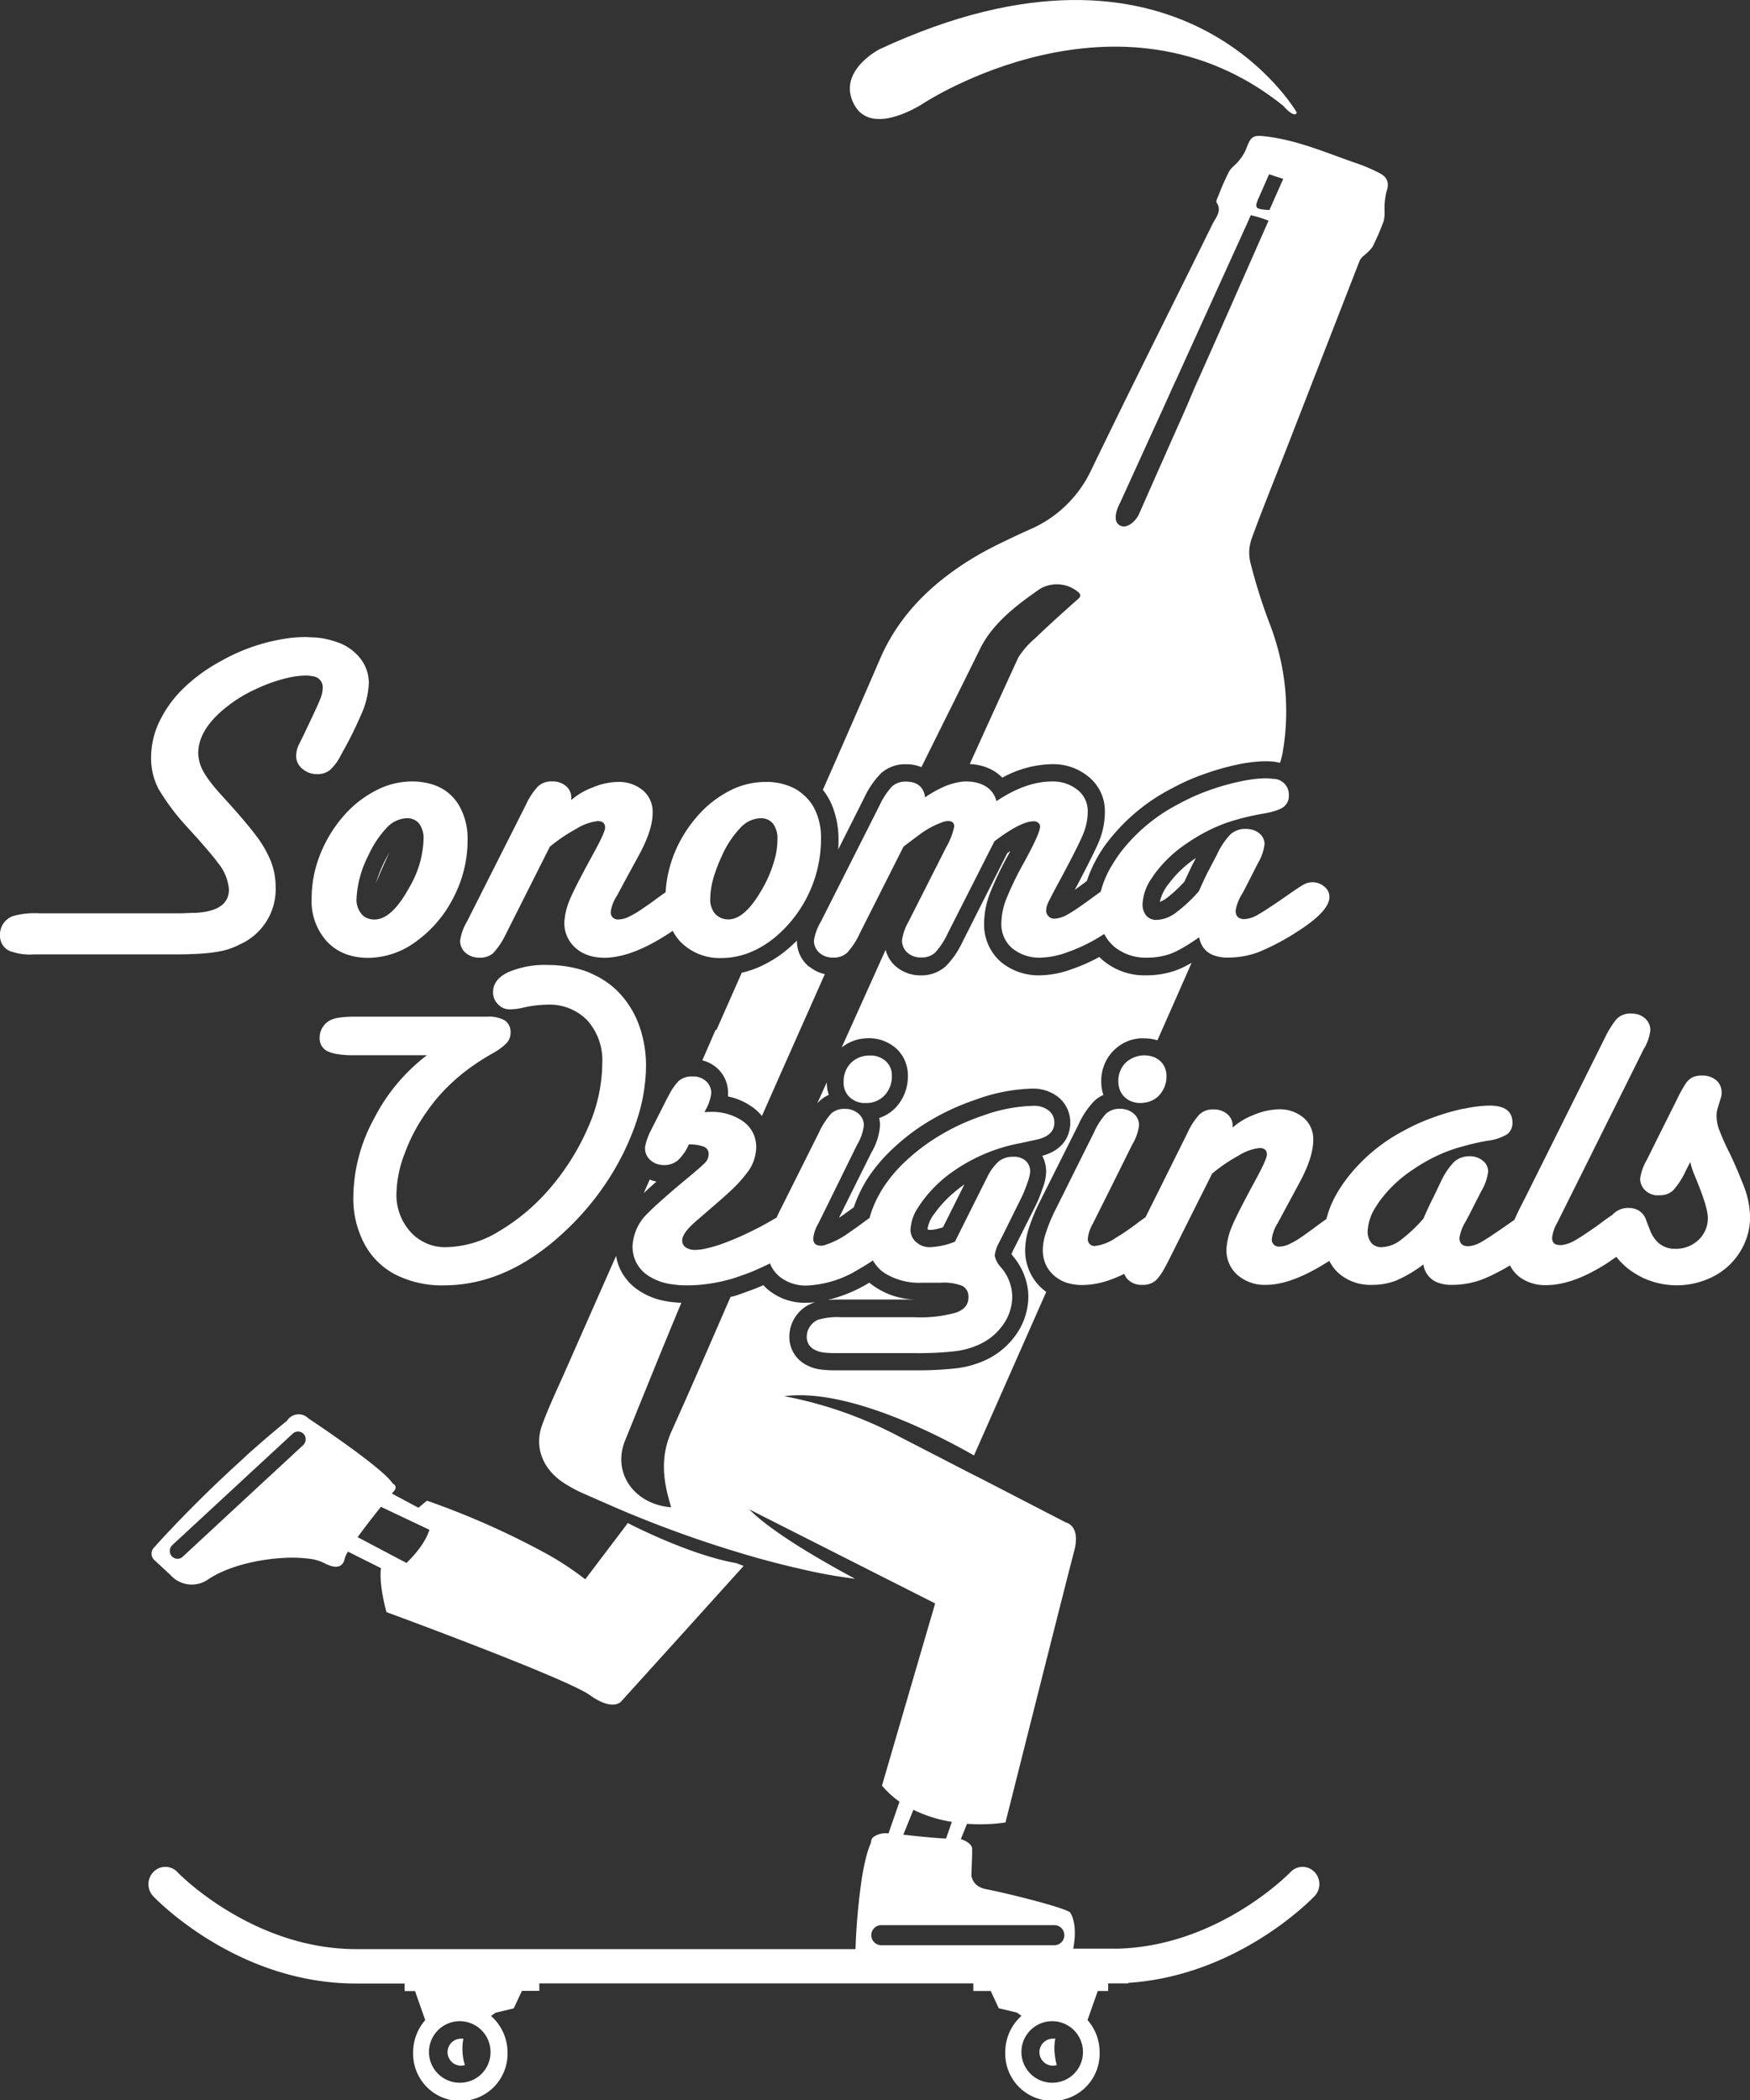 <svg xmlns="http://www.w3.org/2000/svg" viewBox="0 0 318.52 382.22"><rect x="0" y="0" width="318.52" height="382.22" fill="#333333" stroke="none"/><defs><style>.cls-1{fill:#fff;}</style></defs><title>Asset 1</title><g id="Layer_2" data-name="Layer 2"><g id="Layer_1-2" data-name="Layer 1"><path class="cls-1" d="M69.84,157.08a23.92,23.92,0,0,0-1.39,3.64c.76-1.88,1.57-3.74,2.43-5.56C70.56,155.7,70.21,156.33,69.84,157.08Z"/><path class="cls-1" d="M84.17,372.94a9.89,9.89,0,0,1,.17-1.88,3,3,0,0,0-.42,0,2.46,2.46,0,0,0,0,4.92,2.39,2.39,0,0,0,.7-.12,8.32,8.32,0,0,1-.39-1.86A8.72,8.72,0,0,1,84.17,372.94Z"/><path class="cls-1" d="M191.91,372.94a9.14,9.14,0,0,1,.17-1.88,3,3,0,0,0-.43,0,2.46,2.46,0,0,0,0,4.92,2.28,2.28,0,0,0,.7-.12A9,9,0,0,1,192,374C191.93,373.63,191.91,373.29,191.91,372.94Z"/><path class="cls-1" d="M168.13,18.77s35.58-23.43,65.41.46c0,0,2,2.38,2.51,1.28,0,0-21.2-37.07-76-11.53,0,0-7.82,4-4.58,10.06S168.13,18.77,168.13,18.77Z"/><path class="cls-1" d="M166.45,236.53h.46a13.68,13.68,0,0,1-8.5-2.92l-.17-.16a26.38,26.38,0,0,1-7.59,3.16c.7-.05,1.51-.08,2.45-.08Z"/><path class="cls-1" d="M212.71,160.87a8,8,0,0,0-1.61,3.28,4.62,4.62,0,0,0,1.07-.56,23.47,23.47,0,0,0,3.43-3.15l.2-.46c.94-2,1.32-2.8,1.54-3.18l.31-.62A20.09,20.09,0,0,0,212.71,160.87Z"/><path class="cls-1" d="M147.11,175.82a6,6,0,0,1-2.06-4.63h0a24.11,24.11,0,0,1-3.12,2.68,22.33,22.33,0,0,1-3,1.78,17.69,17.69,0,0,1-3.92,1.4q-2.31,5.22-4.61,10.43l-.15-.05L127.83,193a6.38,6.38,0,0,1,2.6,1.33l.08.07a6,6,0,0,1,2,4.57q0,.28,0,.6a11.47,11.47,0,0,1,3.78,1.5c.29.18.58.37.85.57a9.42,9.42,0,0,1,1.54,1.48c3.79-8.6,7.62-17.18,11.45-25.82A6.51,6.51,0,0,1,147.4,176C147.31,176,147.2,175.9,147.11,175.82Z"/><path class="cls-1" d="M170.09,220.88a6.08,6.08,0,0,0-1.28,2.84c.23.21,1,.23,2.82-.33l3.9-7.81c-.46.32-.89.64-1.32,1A21.08,21.08,0,0,0,170.09,220.88Z"/><path class="cls-1" d="M226.82,27.1a8.39,8.39,0,0,1-1.34,2.17c-.54.7-1.4,1.24-1.8,2a44,44,0,0,0-1.91,4.34c-.18.42-.5,1-.32,1.28,1,1.51-.16,2.69-.77,3.92-4.28,8.68-8.6,17.34-12.89,26l-1.67,3.38c-.56,1.14-1.13,2.28-1.69,3.43q-2.94,6-5.85,12a21.86,21.86,0,0,1-11.17,10.76c-1.11.5-2.21,1-3.32,1.53-2.09,1-4.16,2-6.12,3.14-8.1,4.74-14.29,10.74-17.81,18.92q-5.15,11.91-10.39,23.79a12.57,12.57,0,0,1,1.25,1.91,12.38,12.38,0,0,1,.6,1.39,16.48,16.48,0,0,1,1,5.78c0,.6,0,1.2-.07,1.8l4.77-9.48a15.86,15.86,0,0,1,3-4.38,6.5,6.5,0,0,1,4.28-1.68l.32,0a7.3,7.3,0,0,1,2.79.53c3.54-7.17,7.13-14.32,10.65-21.49,2.27-4.63,6.55-7.94,11-11a6.06,6.06,0,0,1,6.93.66c.83.72-.08,1.22-.69,1.77-2.48,2.22-4.76,4.26-7.14,6.56a15.29,15.29,0,0,0-3.12,3.55q-4.45,9.7-8.83,19.39a9.66,9.66,0,0,1,3,.59,8.4,8.4,0,0,1,1.74.89,7.44,7.44,0,0,1,1.18,1,19.41,19.41,0,0,1,9-2.46,10.09,10.09,0,0,1,6.67,2.26,8,8,0,0,1,3,6.33,14.36,14.36,0,0,1-1,5.3c-.59,1.46-1.92,4.1-4,8.09-.18.32-.34.62-.48.89.52-.37,1.13-.81,1.83-1.33l.36-.26a24.32,24.32,0,0,1,3.83-7.19,34.87,34.87,0,0,1,11.72-9.72,38.18,38.18,0,0,1,5.53-2.47,46,46,0,0,1,6.15-1.79,28.11,28.11,0,0,1,4.83-.64l.61,0a10.5,10.5,0,0,1,2.5.28,13.74,13.74,0,0,0,.5-2,43.74,43.74,0,0,0,.26-13A45.39,45.39,0,0,0,231,113.28a101.26,101.26,0,0,1-3.42-10.91,7.67,7.67,0,0,1,.25-4.37c1.38-3.78,2.86-7.53,4.34-11.28l1.42-3.6.85-2.17.51-1.32q6.27-16.11,12.53-32.2a3.07,3.07,0,0,1,.78-.93,8.57,8.57,0,0,0,1.56-1.57,47.25,47.25,0,0,0,2-4.62,5.92,5.92,0,0,0,.19-1.74,13.39,13.39,0,0,1,.32-3.6c.54-1.48.32-2.61-1.11-3.39h0A29.5,29.5,0,0,0,247,29.75c-5.3-1.81-10.4-4.09-16.14-4.86C228.06,24.51,227.71,24.7,226.82,27.1Zm2.36,8.72c.59-1.33,1.18-2.66,1.81-4.1l2.57.84-2.51,5.67C228.38,38.07,228.25,37.9,229.18,35.82Zm-2.3,5.1c.25-.55.49-1.11.77-1.75a20.46,20.46,0,0,1,3.24,1c-4.7,10.64-9,20.45-13.44,30.36L216,73.94c-.51,1.15-1,2.31-1.54,3.47-2.31,5.21-4.65,10.5-7.08,16-.52,1.37-2.43,3.18-3.78,2.06s.29-4,.29-4q3.54-7.76,7.07-15.52c.53-1.15,1.05-2.3,1.57-3.45s1-2.27,1.55-3.4Z"/><path class="cls-1" d="M234.9,340.73c-.13.14-13,13.45-31.44,13.95h-8.12c.92-4.86-.62-6.65-.62-6.65-1.83-1.11-12.41-3.65-15.16-4.16-2.56-.47-2.74-2.34-2.75-2.6v0l.13-3.76,0-1c0-.75-1-1.46-2.06-1.76l.36-.89.77-1.91a31.87,31.87,0,0,0,7-.24s4-15.91,7.5-29.75c2.36-9.34,4.49-17.73,5-19.63,1.25-4.71-1.5-5.22-1.5-5.22L178.9,269.3,176,267.83l-12.39-6.39a74.45,74.45,0,0,0-20.87-7.32c11.45-1.49,27.91,7,34.54,10.79q6.57-14.88,13.15-29.77a9.24,9.24,0,0,1-.84-.68,8.61,8.61,0,0,1-1.43-1.66,9.29,9.29,0,0,1-1.57-5.3,13.77,13.77,0,0,1,.75-4.19,33.86,33.86,0,0,1,1.87-4.49h0l7.05-14.06a15.24,15.24,0,0,1,2.95-4.41,6.06,6.06,0,0,1,1.62-1.06,7.34,7.34,0,0,1-.39-2.41,7.81,7.81,0,0,1,2.3-5.72,7.6,7.6,0,0,1,4.77-2.17,6.68,6.68,0,0,1,.78,0,8,8,0,0,1,2.37.36q3.12-7.05,6.23-14.12a17.78,17.78,0,0,1-2.68,1.32,13.2,13.2,0,0,1-1.39.44,15.48,15.48,0,0,1-4.06.53,11.71,11.71,0,0,1-8.61-3.27l-.06-.07a32.46,32.46,0,0,1-5.13,2.26,17.45,17.45,0,0,1-5.54,1.08,10.78,10.78,0,0,1-7.24-2.43,9,9,0,0,1-3.06-7,15.58,15.58,0,0,1,1-5.34,59.17,59.17,0,0,1,3.13-6.67l.66-1.2-.58.41-8.15,16.16a15.92,15.92,0,0,1-3,4.38,6.6,6.6,0,0,1-4.6,1.7,6.79,6.79,0,0,1-4.45-1.57l-.1-.08a5.91,5.91,0,0,1-1.84-3q-4,8.89-8,17.78a7.59,7.59,0,0,1,4-1.64,7.56,7.56,0,0,1,5.86,1.75,6.57,6.57,0,0,1,2.19,5.06,8.26,8.26,0,0,1-2.12,5.66,7.32,7.32,0,0,1-3.1,2,6.46,6.46,0,0,1,.15,1.4,11.22,11.22,0,0,1-1.59,4.93l-5.88,11.84c.59-.4,1.28-.88,2.07-1.46l.66-.49c0-.13.07-.26.12-.39a24.21,24.21,0,0,1,2.57-5.14,29.51,29.51,0,0,1,4-4.75,40.51,40.51,0,0,1,5.28-4.29,43.07,43.07,0,0,1,10.22-5,32.07,32.07,0,0,1,10.25-2,7.36,7.36,0,0,1,4.69,1.5,5.93,5.93,0,0,1,2.24,4.73c0,1.41-.51,4.75-5.1,6a6.19,6.19,0,0,1,.71,3,9.22,9.22,0,0,1-.68,3,22.61,22.61,0,0,1-1.2,3l-4.19,8.33-.24.56q.13.2.36.48a11.83,11.83,0,0,1,2.66,6.21c0,.31.05.63.05.94a12.1,12.1,0,0,1-2.22,7,13.77,13.77,0,0,1-2.56,2.77,14.18,14.18,0,0,1-3,1.89,17.91,17.91,0,0,1-5.28,1.49,63.71,63.71,0,0,1-8,.37h-13.9a19.44,19.44,0,0,1-3-.17,7.46,7.46,0,0,1-2.43-.79,5.72,5.72,0,0,1-3.11-5.22,6.56,6.56,0,0,1,3.91-5.92,5.75,5.75,0,0,1,.83-.29c-.54.05-1.08.09-1.61.09a10.41,10.41,0,0,1-7.27-2.6c-.21-.19-.4-.39-.59-.59-.74.33-1.46.62-2.18.89-1,.36-1.9.69-2.8,1-.34.1-.68.17-1,.26-3.54,8.12-7.05,16.27-10.68,24.32-2,4.39-1.69,8.48-.44,12.85.09.33.19.66.32,1.11-6.72-.53-10.77-6.26-8.4-12.12,3.2-7.92,6.4-15.84,9.68-23.74.19-.46.39-.91.58-1.37a18.83,18.83,0,0,1-3.12-.35,12.66,12.66,0,0,1-5-2.14,9.54,9.54,0,0,1-2.17-2.18,8.9,8.9,0,0,1-1.59-3.87q-4.61,10.41-9.2,20.83c-1.44,3.27-3,6.51-4.22,9.83-1.58,4.15.08,8.29,4.12,10.81a25.41,25.41,0,0,0,3,1.63c2.27,1,4.56,2,6.85,3a210.79,210.79,0,0,0,25.06,8.86c2.5.69,5,1.35,7.58,1.93a94.41,94.41,0,0,0,10.31,1.89C143.8,281,138.62,277,136.37,274.72l25.22,12.76,6.26,3.17,2.36,1.19-4,13.69L160.53,325a17.18,17.18,0,0,0,3.19,2.93l-2,5.77a4,4,0,0,0-2.72.63,1.2,1.2,0,0,0-.45,1,17.32,17.32,0,0,0-.92,2.75c-.29,1.14-.54,2.41-.76,3.74a116.74,116.74,0,0,0-1.16,12.94H65.19c-19.12.17-32.74-13.82-32.88-14a3,3,0,0,0-4.35-.07,3.18,3.18,0,0,0-.08,4.44c.63.66,15.33,15.89,36.86,15.89h8.9v1.38h1.9l1.86,5.29a8.82,8.82,0,0,0-2.2,5.83,8.59,8.59,0,1,0,17.17,0,8.82,8.82,0,0,0-3-6.59l.84-.6,3.29-.78L95,362.36h3.16V361h79v1.38h3.16l1.47,3.15,3.29.78.84.6a8.82,8.82,0,0,0-2.95,6.59,8.59,8.59,0,1,0,17.17,0,8.82,8.82,0,0,0-2.2-5.83l1.87-5.29h1.89V361h3.67v-.1c19.91-1.3,33.3-15.16,33.9-15.79a3.18,3.18,0,0,0-.07-4.44A3,3,0,0,0,234.9,340.73Zm-41.18,11.5a1.81,1.81,0,0,1-1.79,1.82H160.28a1.83,1.83,0,0,1,0-3.65h31.65A1.82,1.82,0,0,1,193.72,352.23Zm-21.53-17.59c-1.16-.05-2.81-.19-4.34-.34l-3.44-.36,1.84-4.54a24.22,24.22,0,0,0,7,2.2l-.86,2.47Zm-88.4,44.44a5.6,5.6,0,1,1,5.49-5.6A5.55,5.55,0,0,1,83.79,379.08Zm107.82,0a5.6,5.6,0,1,1,5.5-5.6A5.56,5.56,0,0,1,191.61,379.08Z"/><path class="cls-1" d="M150.85,199.28a7.41,7.41,0,0,1-.37-2.28c-.58,1.27-1.15,2.55-1.73,3.83a5.6,5.6,0,0,1,.48-.49A6.06,6.06,0,0,1,150.85,199.28Z"/><path class="cls-1" d="M118.26,214.69c-.37.82-.73,1.65-1.09,2.47.69-.65,1.45-1.34,2.31-2.1A6.16,6.16,0,0,1,118.26,214.69Z"/><path class="cls-1" d="M114.26,277.21l-.74,1-7,9.24a55.11,55.11,0,0,0-6.81-4.52,145.69,145.69,0,0,0-22-9.79l-1.55,1.29-4.83-2.58.26-.33c1-1-.12-1.52-.12-1.52-1.88-2.93-15.3-11.81-15.3-11.81a2.51,2.51,0,0,0-3.93.4c-1.66,1.35-3.28,2.72-4.84,4.08-1,.87-2,1.73-2.89,2.58s-1.9,1.73-2.8,2.58C33.52,275.45,28,281.71,28,281.71a1.58,1.58,0,0,0,.12,2.26L31,286.64a5.2,5.2,0,0,0,6.63,1c3.57-2.5,9.17-3.81,13.87-4.07a24.56,24.56,0,0,1,4.62.12,8.33,8.33,0,0,1,2.86.79c1.48.8,2.38.79,2.92.51a1.75,1.75,0,0,0,.83-1.28,4.53,4.53,0,0,1,.61-1.29l6,3c-.41,3.07,1,8,1,8s32.65,12,37,15.1,5.76,1.12,5.76,1.12l11-12.16,10.66-11.81.59-.65-1.33-.51C125.34,283,114.26,277.21,114.26,277.21Zm-81,6.13a1.39,1.39,0,0,1-2-.1,1.46,1.46,0,0,1,.09-2l11.73-10.86,2.77-2.57,2.85-2.63,4.59-4.25a1.41,1.41,0,0,1,2,.09,1.47,1.47,0,0,1-.1,2l-5.06,4.69-2.84,2.62-2.75,2.55Zm31.83-3.56c1.32-1.82,2.94-3.89,4.24-5.52l8.82,4.17c-.68,2.34-2.77,4.69-4.16,6.05Z"/><path class="cls-1" d="M30.09,173.71h1.23c1.44,0,2.7,0,3.79-.07.69,0,1.33-.06,1.88-.1a24.56,24.56,0,0,0,3.67-.52,14,14,0,0,0,3.05-1.15,11,11,0,0,0,6.46-10.46,12.82,12.82,0,0,0-.83-4.55,20.23,20.23,0,0,0-2.72-4.75q-1.29-1.71-3.51-4.26c-.72-.82-1.5-1.69-2.36-2.63l-.4-.45a31,31,0,0,1-2.6-3.17c-.26-.38-.49-.74-.67-1.06a7.22,7.22,0,0,1-1-3.44q0-4.53,5.59-8.76a25.38,25.38,0,0,1,4.64-2.8c.74-.35,1.5-.69,2.3-1A27.13,27.13,0,0,1,52,123.47a15.12,15.12,0,0,1,3.61-.51,5.7,5.7,0,0,1,1.23.12,2,2,0,0,1,1.9,2.1,5.41,5.41,0,0,1-.41,1.94c-.28.73-.88,2.06-1.8,4l-1.34,2.82-.79,1.58a5,5,0,0,0-.5,2.09A3,3,0,0,0,55,139.9a4,4,0,0,0,2.75,1A3.63,3.63,0,0,0,60,140.2a8.83,8.83,0,0,0,2-2.67l.7-1.28c1-1.8,2-3.79,2.95-6a15.44,15.44,0,0,0,1.48-5.89A7.22,7.22,0,0,0,65.7,120a9.06,9.06,0,0,0-4-3l-.26-.08a14.44,14.44,0,0,0-4.11-.89c-.57,0-1.16-.08-1.77-.08a25.82,25.82,0,0,0-2.9.19,34.22,34.22,0,0,0-12.42,4.17,30.47,30.47,0,0,0-6.88,5,21.46,21.46,0,0,0-4.34,6,15.23,15.23,0,0,0-1.52,6.6,12.07,12.07,0,0,0,1.38,5.73,41,41,0,0,0,5.16,6.86l.24.27c1,1.09,1.83,2,2.54,2.83,1.22,1.39,2,2.35,2.4,2.85.14.18.26.35.38.52a8.76,8.76,0,0,1,2.07,4.91q0,3.51-4.8,4.15c-.42.05-.86.1-1.34.12-.92,0-1.76.06-2.56.08-1.06,0-2,0-2.89,0H7.15a14.78,14.78,0,0,0-4.8.51A3.58,3.58,0,0,0,0,170.29a3,3,0,0,0,1.71,2.78,10.68,10.68,0,0,0,4.52.64H30.09Z"/><path class="cls-1" d="M80.38,143.49a9.55,9.55,0,0,0-2.43-.92,12.69,12.69,0,0,0-3-.34A14.25,14.25,0,0,0,68.19,144a19.76,19.76,0,0,0-5.93,4.84,24.06,24.06,0,0,0-4.08,6.92,21.63,21.63,0,0,0-1.46,7.78,10.91,10.91,0,0,0,2.82,7.86,9.18,9.18,0,0,0,4.54,2.6,12.39,12.39,0,0,0,2.93.34,14.74,14.74,0,0,0,8.75-3,22.08,22.08,0,0,0,6.79-8,22.63,22.63,0,0,0,2.56-10.42,12.24,12.24,0,0,0-1.23-5.7A8.46,8.46,0,0,0,80.38,143.49ZM65.79,166.34a4,4,0,0,1-.9-2.76,19.22,19.22,0,0,1,2.17-7.9,18.09,18.09,0,0,1,3.39-5.08A5.19,5.19,0,0,1,74,148.93h.06a2.74,2.74,0,0,1,2.25,1,4.54,4.54,0,0,1,.78,2.87,18.34,18.34,0,0,1-2.54,8.63q-3.22,5.93-6.37,5.93a3.25,3.25,0,0,1-2-.61A3.16,3.16,0,0,1,65.79,166.34Z"/><path class="cls-1" d="M103,143.06a3.71,3.71,0,0,0-2.53-.83,3.56,3.56,0,0,0-2.54.89,12.82,12.82,0,0,0-2.26,3.46L85,167.73a9.43,9.43,0,0,0-1.25,3.46,2.85,2.85,0,0,0,1,2.24,3.68,3.68,0,0,0,2.52.87,3.54,3.54,0,0,0,2.51-.83A14.1,14.1,0,0,0,92.08,170l8-15.89a30.23,30.23,0,0,1,4.91-3.31,9.22,9.22,0,0,1,3.81-1.35c.89,0,1.34.4,1.34,1.2q0,.81-2.08,4.61-3.47,6.33-4.34,8.46a12.52,12.52,0,0,0-1,4.1,6,6,0,0,0,2.06,4.74,6.7,6.7,0,0,0,.93.68,7.59,7.59,0,0,0,3,1,11,11,0,0,0,1.31.08c2.79,0,6.06-1.07,9.78-3.23.85-.49,1.74-1.06,2.64-1.66a9.63,9.63,0,0,0,1.42,2c.18.18.36.34.55.51a10,10,0,0,0,6.93,2.43,14.35,14.35,0,0,0,1.61-.1,14.11,14.11,0,0,0,3.75-1,17.59,17.59,0,0,0,3.39-1.92c.39-.28.78-.58,1.15-.9a23.36,23.36,0,0,0,8.19-17.55c0-.3,0-.57,0-.86a11.72,11.72,0,0,0-1.17-4.82v0a8.43,8.43,0,0,0-2.11-2.64,8.21,8.21,0,0,0-1.4-1,11.17,11.17,0,0,0-5.47-1.26,14.21,14.21,0,0,0-6.71,1.73,19.76,19.76,0,0,0-5.93,4.84,23.86,23.86,0,0,0-4.09,6.92,22.13,22.13,0,0,0-.76,2.44,21.6,21.6,0,0,0-.64,4.14l-1.21.86c-.71.53-1.34,1-1.91,1.39s-1.3.91-1.78,1.21a15.56,15.56,0,0,1-2.12,1.16,4.21,4.21,0,0,1-1.53.34,1.28,1.28,0,0,1-1.43-1.45,7,7,0,0,1,1.07-2.78l1.89-3.5,2.07-3.81q2.6-4.69,2.59-7.9a5.1,5.1,0,0,0-1.78-4.06,6.85,6.85,0,0,0-4.64-1.53,12.24,12.24,0,0,0-4.47,1,12.54,12.54,0,0,0-3.93,2.3v-.29A2.69,2.69,0,0,0,103,143.06Zm38.14,12.77a22.11,22.11,0,0,1-2.18,5.58c-.37.67-.74,1.27-1.1,1.83-1.78,2.72-3.54,4.1-5.27,4.1a3.12,3.12,0,0,1-2.24-.84,1.37,1.37,0,0,1-.18-.16,4,4,0,0,1-.9-2.76,14.53,14.53,0,0,1,.7-4.15,28.53,28.53,0,0,1,1.47-3.75,17.68,17.68,0,0,1,3.39-5.08,5.15,5.15,0,0,1,3.57-1.67,2.78,2.78,0,0,1,2.31,1,4.48,4.48,0,0,1,.79,2.87A13.7,13.7,0,0,1,141.15,155.83Z"/><path class="cls-1" d="M183.09,163.8a12.42,12.42,0,0,0-.83,4.23,5.75,5.75,0,0,0,2,4.59,7.8,7.8,0,0,0,5.24,1.68,14.89,14.89,0,0,0,4.57-.91,30.19,30.19,0,0,0,4.22-1.82q.6-.31,1.2-.66c.51-.29,1-.6,1.5-.92a7.25,7.25,0,0,0,1.41,1.94,5.47,5.47,0,0,0,.57.51,9,9,0,0,0,5.87,1.86,12.14,12.14,0,0,0,4.36-.76,14.44,14.44,0,0,0,1.52-.72,32.46,32.46,0,0,0,3.53-2.23,5.7,5.7,0,0,0,.3,1,3.89,3.89,0,0,0,2.3,2.26,7,7,0,0,0,2.62.44,15.81,15.81,0,0,0,5.61-1,42.15,42.15,0,0,0,7.13-3.78q5.76-3.67,5.77-6.28a2.38,2.38,0,0,0-.95-1.86,3.22,3.22,0,0,0-2.14-.79,3.19,3.19,0,0,0-1.55.39c-.48.25-1.45.89-2.93,1.92-2.52,1.76-4.3,2.94-5.33,3.52a5.51,5.51,0,0,1-2.56.88c-1.08,0-1.62-.52-1.62-1.54a8,8,0,0,1,1.15-3c.25-.46.49-.9.72-1.35l.67-1.3,1.52-3a8.86,8.86,0,0,0,1.2-3.46,2.54,2.54,0,0,0-.1-.68,2.43,2.43,0,0,0-.87-1.3,3.4,3.4,0,0,0-1.54-.7,5.18,5.18,0,0,0-.9-.09,4,4,0,0,0-2.8,1,0,0,0,0,1,0,0,13.41,13.41,0,0,0-2.44,3.66L220,158.42c-.09.11-.55,1.06-1.38,2.86l-.42.94a27.15,27.15,0,0,1-4.31,4,6.14,6.14,0,0,1-3.44,1.22,2.35,2.35,0,0,1-1.32-.37,2,2,0,0,1-.5-.42,3.15,3.15,0,0,1-.67-2.12,8.91,8.91,0,0,1,1.64-4.65c.19-.29.38-.58.6-.88a23.43,23.43,0,0,1,6-5.62,31.55,31.55,0,0,1,6.21-3.31c.85-.33,1.77-.63,2.74-.9,1.14-.33,2.37-.62,3.67-.88l1.09-.2a14.21,14.21,0,0,0,2.58-.64,4.8,4.8,0,0,0,1.09-.54,2.49,2.49,0,0,0,1-2.15,2.85,2.85,0,0,0-2.92-3,8.32,8.32,0,0,0-1.28-.1,19.09,19.09,0,0,0-2,.13c-.85.1-1.77.25-2.77.47a43.35,43.35,0,0,0-5.75,1.66,36.71,36.71,0,0,0-5.14,2.31A31.66,31.66,0,0,0,204,155.08a26.65,26.65,0,0,0-1.65,2.48,17.48,17.48,0,0,0-2,4.72l-1.21.88c-.85.63-1.61,1.18-2.28,1.64a28,28,0,0,1-2.43,1.58,5.35,5.35,0,0,1-2.58.83,1.39,1.39,0,0,1-1-.44,1.43,1.43,0,0,1-.44-1,3.57,3.57,0,0,1,.35-1.45c.23-.51,1.07-2.11,2.51-4.78q3.09-5.78,3.9-7.78a10.85,10.85,0,0,0,.81-4.1,4.87,4.87,0,0,0-1.85-3.89,7.12,7.12,0,0,0-4.7-1.53q-4.71,0-10.07,3.58a4.29,4.29,0,0,0-1.84-2.62,5.4,5.4,0,0,0-1.35-.63,7.44,7.44,0,0,0-2.25-.33c-.3,0-.61,0-.93.05a12.07,12.07,0,0,0-3.86,1.22,21.23,21.23,0,0,0-2.78,1.63.5.5,0,0,1,0-.12,3.08,3.08,0,0,0-1-2,3,3,0,0,0-1.07-.57,4.65,4.65,0,0,0-1.4-.19,3.73,3.73,0,0,0-2.17.61,3,3,0,0,0-.34.26,13.4,13.4,0,0,0-2.29,3.48L149.4,167.77a9.33,9.33,0,0,0-1.25,3.42,2.92,2.92,0,0,0,1,2.24,3.62,3.62,0,0,0,2.32.86h.19a3.57,3.57,0,0,0,2.52-.87,13.33,13.33,0,0,0,2.28-3.48l1.9-3.77,6.09-12.08.23-.17c1-.75,1.85-1.4,2.66-2a16,16,0,0,1,4.36-2.33,3.38,3.38,0,0,1,.87-.15c.74,0,1.11.33,1.11,1a13,13,0,0,1-1.48,3.8l-6.83,13.5a9.52,9.52,0,0,0-1.2,3.42,3,3,0,0,0,.45,1.6,3.22,3.22,0,0,0,.54.64,3.68,3.68,0,0,0,2.52.87,3.57,3.57,0,0,0,2.51-.87,13.55,13.55,0,0,0,2.29-3.48L181,153.12q4.8-3.63,7.11-3.63a1.25,1.25,0,0,1,.87.28.82.82,0,0,1,.33.66c0,.85-1.08,3.22-3.23,7.09A56.26,56.26,0,0,0,183.09,163.8Z"/><path class="cls-1" d="M68.08,203.6a30.32,30.32,0,0,0-3.77,14.2,17.61,17.61,0,0,0,2,8.57A13.36,13.36,0,0,0,72,232a18.72,18.72,0,0,0,8.77,1.95q11.63,0,22.13-9.91a50,50,0,0,0,7.73-9.21,47.51,47.51,0,0,0,3.74-6.91c.51-1.19,1-2.38,1.4-3.59.06-.17.11-.33.16-.5a32,32,0,0,0,1.65-9.69,21.58,21.58,0,0,0-1.26-7.52,17.1,17.1,0,0,0-3.63-5.92,15.36,15.36,0,0,0-4.73-3.35c-.31-.15-.62-.3-.94-.43a18.1,18.1,0,0,0-2.47-.74,21.42,21.42,0,0,0-4.76-.54,16.79,16.79,0,0,0-7.33,1.33c-1.82.88-2.72,2.09-2.72,3.63a3,3,0,0,0,.89,2.17,2.8,2.8,0,0,0,2.12.94,11.11,11.11,0,0,0,2.24-.25,20.92,20.92,0,0,1,4.62-.6,9.56,9.56,0,0,1,7.29,2.86,10.87,10.87,0,0,1,2.72,7.82A29.19,29.19,0,0,1,107.13,205a43.75,43.75,0,0,1-6.79,11A37,37,0,0,1,91,224a19.09,19.09,0,0,1-9.74,3,8.48,8.48,0,0,1-6.54-2.78,10.07,10.07,0,0,1-2.56-7.09,21.54,21.54,0,0,1,1.51-7.22,32.07,32.07,0,0,1,4-7.56,31.47,31.47,0,0,1,3.27-4A35.82,35.82,0,0,1,84.68,195a43.58,43.58,0,0,1,4.91-3.24,10.89,10.89,0,0,0,2.63-1.92,2.76,2.76,0,0,0,.71-1.84,2.57,2.57,0,0,0-1-2.24,5.78,5.78,0,0,0-3.27-.71H64.58a19.06,19.06,0,0,0-2.76.16,5.15,5.15,0,0,0-1.4.35,3.35,3.35,0,0,0-1.62,1.31,3.43,3.43,0,0,0-.62,1.94,2.6,2.6,0,0,0,1.26,2.44,5.73,5.73,0,0,0,1.63.55,16.81,16.81,0,0,0,2.64.26h14A33.84,33.84,0,0,0,68.08,203.6Z"/><path class="cls-1" d="M157.58,200.76a4.46,4.46,0,0,0,3.45-1.43,5,5,0,0,0,1.3-3.52,3.43,3.43,0,0,0-1.14-2.69,4.12,4.12,0,0,0-2.88-1,4.79,4.79,0,0,0-3.41,1.32,4.68,4.68,0,0,0-1.34,3.46,4.39,4.39,0,0,0,0,.53,3.6,3.6,0,0,0,1.08,2.27A4,4,0,0,0,157.58,200.76Z"/><path class="cls-1" d="M151.17,202.81a14.29,14.29,0,0,0-2.14,3.38l-5.5,11L142,220.24c-.24.48-.45.93-.65,1.38l-.72.41c-.64.38-1.28.73-1.92,1.08s-1,.52-1.5.77q-1.37.69-2.73,1.29c-.6.26-1.2.51-1.81.75l-.73.28a23.83,23.83,0,0,1-3.75,1.11,8.55,8.55,0,0,1-1.69.19,2.89,2.89,0,0,1-1.51-.36l-.18-.11a1.49,1.49,0,0,1-.64-1.28q0-1.37,2.83-3.76l.3-.26,3.31-2.86c.72-.62,1.38-1.21,2-1.78a26.25,26.25,0,0,0,3.5-3.81,7.74,7.74,0,0,0,1.53-4.49,6,6,0,0,0-.42-2.23,5.76,5.76,0,0,0-1.89-2.4c-.08-.07-.18-.12-.26-.19a10,10,0,0,0-5.84-1.59,9.61,9.61,0,0,0-1,.05l.13-.3a8.22,8.22,0,0,0,1.1-3.16,2.86,2.86,0,0,0-.35-1.41,2.76,2.76,0,0,0-.65-.81,3.58,3.58,0,0,0-1.92-.82,4.91,4.91,0,0,0-.55,0,3.55,3.55,0,0,0-2.47.83,10.12,10.12,0,0,0-1.69,2.41c-.19.34-.39.71-.6,1.12l-2.4,4.75-.25.5a10.79,10.79,0,0,0-1.17,3.24c0,.06,0,.13,0,.18s0,.14,0,.22a2.82,2.82,0,0,0,1,2,3.41,3.41,0,0,0,1.15.67,4.15,4.15,0,0,0,1.35.21,3.75,3.75,0,0,0,2.12-.62,2.08,2.08,0,0,0,.34-.24,8.56,8.56,0,0,0,2-2.9,7.53,7.53,0,0,1,2.79.43,1.37,1.37,0,0,1,.82,1.36,2.21,2.21,0,0,1-.61,1.5c-.42.45-1.67,1.55-3.78,3.29s-3.64,3.11-5,4.32c-.64.59-1.2,1.13-1.68,1.61a8.87,8.87,0,0,0-2.78,6,6.91,6.91,0,0,0,.26,1.92,6.19,6.19,0,0,0,2.36,3.3,10.13,10.13,0,0,0,4.48,1.71,17.88,17.88,0,0,0,2.72.21l.47,0a27.93,27.93,0,0,0,3.39-.26c.7-.1,1.41-.22,2.13-.37s1.51-.35,2.27-.57c.48-.14,1-.32,1.48-.49.86-.29,1.74-.62,2.65-1l1.35-.61c.48-.23,1-.45,1.46-.7a5.64,5.64,0,0,0,1.54,2.23l.37.31a7.59,7.59,0,0,0,4.84,1.49,19.43,19.43,0,0,0,9.36-2.94c.85-.49,1.72-1,2.62-1.63a7,7,0,0,0,1.53,1.86c.19.16.4.31.6.45a11.85,11.85,0,0,0,6.83,1.75h3.34a9.17,9.17,0,0,1,4,.59,2.19,2.19,0,0,1,1.09,2.1c0,1.28-.75,2.2-2.26,2.75a23.82,23.82,0,0,1-7.52.84H153.1a12.34,12.34,0,0,0-4.21.46,3.46,3.46,0,0,0-1.51,1.29,3.23,3.23,0,0,0-.54,1.75,2.55,2.55,0,0,0,1.46,2.43,4.4,4.4,0,0,0,1.46.47,17.58,17.58,0,0,0,2.56.13h13.9a61.71,61.71,0,0,0,7.61-.34,14.75,14.75,0,0,0,4.42-1.24,10.63,10.63,0,0,0,4.34-3.61,8.89,8.89,0,0,0,1.65-5.19,8.36,8.36,0,0,0-2-5.17,4.47,4.47,0,0,1-1.19-2.18,6.42,6.42,0,0,1,.74-2.3l.64-1.24L186,217.8a22.75,22.75,0,0,0,1-2.52,7.75,7.75,0,0,0,.5-1.92,2.63,2.63,0,0,0-.82-2.09,3.25,3.25,0,0,0-2.24-.73,4.18,4.18,0,0,0-2.59.79,8.85,8.85,0,0,0-2.08,2.76l-.82,1.62L173.81,226a13.48,13.48,0,0,1-4.57,1,3.55,3.55,0,0,1-2.36-.82,1.67,1.67,0,0,0-.16-.12,3,3,0,0,1-1-2.22,7.91,7.91,0,0,1,1.39-4.07c.14-.23.3-.46.46-.7a23.93,23.93,0,0,1,4.73-5,31.26,31.26,0,0,1,13.4-6l3-.65c2.13-.48,3.2-1.51,3.2-3.07a2.7,2.7,0,0,0-1.05-2.24,4.34,4.34,0,0,0-2.79-.84,29.1,29.1,0,0,0-9.26,1.82,39.78,39.78,0,0,0-9.49,4.68,37.17,37.17,0,0,0-4.87,3.95,26,26,0,0,0-3.54,4.23c-.26.39-.5.78-.72,1.18a20.63,20.63,0,0,0-1.52,3.28c-.15.43-.28.85-.39,1.27-.45.31-.93.66-1.48,1.08-.72.53-1.38,1-2,1.41a15.71,15.71,0,0,1-4.83,2.5,2.59,2.59,0,0,1-.52.06c-1,0-1.42-.45-1.42-1.36a7,7,0,0,1,.91-2.65l1.36-2.74L156,208.36a9,9,0,0,0,1.23-3.46,2.78,2.78,0,0,0-1-2.22,3.67,3.67,0,0,0-2.47-.85,3.57,3.57,0,0,0-2.49.85Z"/><path class="cls-1" d="M209.41,192.22a4.63,4.63,0,0,0-1.08-.13,5,5,0,0,0-2.43.61,4.79,4.79,0,0,0-1,.71,4.65,4.65,0,0,0-1.35,3.46,4.35,4.35,0,0,0,.1.9,3.61,3.61,0,0,0,2.13,2.63,4.48,4.48,0,0,0,1.8.36,5,5,0,0,0,1.43-.21,4.18,4.18,0,0,0,2-1.22,5,5,0,0,0,1.3-3.52,3.71,3.71,0,0,0-.44-1.79,3.17,3.17,0,0,0-.7-.9A3.84,3.84,0,0,0,209.41,192.22Z"/><path class="cls-1" d="M317.19,215.37c-.85-2.16-1.71-4.12-2.56-5.85a42.39,42.39,0,0,1-1.8-4.1,7.18,7.18,0,0,1-.39-2.31,4.3,4.3,0,0,1,.23-1.5l.54-1.79a2.42,2.42,0,0,0,.14-.94,2.83,2.83,0,0,0-1-2.28,3.85,3.85,0,0,0-2.58-.84,4,4,0,0,0-1.72.32,3.54,3.54,0,0,0-1.26,1.18,26.29,26.29,0,0,0-1.64,3l-3,6-2.39,4.81a9.4,9.4,0,0,0-1.23,3.41,2.89,2.89,0,0,0,1,2.25,3.46,3.46,0,0,0,1.77.82,4.21,4.21,0,0,0,.72,0,3.5,3.5,0,0,0,2.49-.87,13.73,13.73,0,0,0,2.27-3.48l.87-1.71a12.77,12.77,0,0,0,.73,2.3c1.64,3.91,2.47,6.53,2.47,7.86a5.42,5.42,0,0,1-1.67,4,5.88,5.88,0,0,1-4.28,1.64,4.4,4.4,0,0,1-3.38-1.4,6.07,6.07,0,0,1-1.15-1.86c0-.07-.06-.13-.08-.2l-.69-1.79a3.05,3.05,0,0,0-2.34-2.09,3.53,3.53,0,0,0-.81-.09,3.86,3.86,0,0,0-2.86,1.13.48.48,0,0,0-.09.11l-.16.11c-.59.38-1.26.87-2.06,1.47s-1.32.94-1.9,1.34c-1.12.77-2.05,1.37-2.74,1.76a6.46,6.46,0,0,1-2.3.83,3.13,3.13,0,0,1-.42,0c-1,0-1.42-.45-1.42-1.36a7,7,0,0,1,.91-2.65l1.41-2.83,10.06-20.19,3.48-7,.78-1.57a8.66,8.66,0,0,0,1.24-3.46,2.8,2.8,0,0,0-1-2.22,3.34,3.34,0,0,0-1.71-.79,4.92,4.92,0,0,0-.78-.07,3.52,3.52,0,0,0-2.47.84,4.27,4.27,0,0,0-.35.37,17.22,17.22,0,0,0-1.93,3.15L278,217.21l-1.52,3c-.32.66-.6,1.25-.84,1.82l-.58.4q-2.24,1.57-3.67,2.52c-.66.43-1.2.77-1.61,1a5.41,5.41,0,0,1-2.54.88c-1.06,0-1.6-.51-1.6-1.54a8.08,8.08,0,0,1,1.15-3l.71-1.34c.22-.44.45-.88.66-1.31l1.51-2.94a9,9,0,0,0,1.19-3.46,2.48,2.48,0,0,0-1-2,3.68,3.68,0,0,0-2.43-.79,4.37,4.37,0,0,0-1.37.22,3.88,3.88,0,0,0-1.39.8,13,13,0,0,0-2.45,3.68L260.86,218c-.09.11-.55,1.07-1.37,2.86l-.41.94a27.2,27.2,0,0,1-4.27,4A6,6,0,0,1,251.4,227a2.38,2.38,0,0,1-1.27-.34,2.09,2.09,0,0,1-.54-.45,3.19,3.19,0,0,1-.66-2.11,8.82,8.82,0,0,1,1.59-4.59c.19-.31.4-.63.63-.95a23.31,23.31,0,0,1,5.92-5.61,30.6,30.6,0,0,1,6.15-3.31,29.26,29.26,0,0,1,3.08-1,43.24,43.24,0,0,1,4.35-1,9,9,0,0,0,3.63-1.17,2.5,2.5,0,0,0,1-2.16q0-3.07-4.16-3.08a23.11,23.11,0,0,0-4.57.56l-.18,0a41.36,41.36,0,0,0-5.7,1.67,35.36,35.36,0,0,0-5.09,2.3A31.49,31.49,0,0,0,245,214.69a25.75,25.75,0,0,0-1.68,2.53,18.32,18.32,0,0,0-1.9,4.65l-1.24.89c-.85.64-1.59,1.18-2.23,1.64s-1,.71-1.43,1a14.73,14.73,0,0,1-2.1,1.15,3.92,3.92,0,0,1-1.51.34,1.27,1.27,0,0,1-1.42-1.45,7,7,0,0,1,1.05-2.78l1.88-3.5,2.05-3.8c1.71-3.14,2.56-5.77,2.56-7.91a5.08,5.08,0,0,0-1.76-4,6.69,6.69,0,0,0-4.59-1.54,12.31,12.31,0,0,0-4.44,1,12.44,12.44,0,0,0-3.88,2.31v-.3a2.74,2.74,0,0,0-1-2.16,3.73,3.73,0,0,0-2.52-.83,3.57,3.57,0,0,0-2.51.89,13,13,0,0,0-2.24,3.47L210.77,217l-2.28,4.56c-.5.34-1.07.75-1.71,1.24q-2,1.5-3.59,2.43a8.62,8.62,0,0,1-3.78,1.54A1.2,1.2,0,0,1,198,225.5a.59.59,0,0,1,0-.13,7,7,0,0,1,.91-2.65l3-6,4.16-8.38a8.87,8.87,0,0,0,1.24-3.46c0-.11,0-.21,0-.32a2.73,2.73,0,0,0-1-1.9,3.56,3.56,0,0,0-1.19-.66,4.35,4.35,0,0,0-1.28-.19,3.62,3.62,0,0,0-2.21.65l-.28.2a13,13,0,0,0-2.26,3.51l-7,14.05a29.52,29.52,0,0,0-1.69,4.06,10.5,10.5,0,0,0-.6,3.2,7.26,7.26,0,0,0,.16,1.5,5.79,5.79,0,0,0,1.81,3.11.27.27,0,0,0,.08.07,6.49,6.49,0,0,0,2.67,1.42,9.52,9.52,0,0,0,2.46.31,15.16,15.16,0,0,0,4.78-.84,23.46,23.46,0,0,0,2.87-1.2,2.74,2.74,0,0,0,.79,1.16,3.48,3.48,0,0,0,2.13.85c.12,0,.23,0,.36,0a3.51,3.51,0,0,0,2.49-.84,8.63,8.63,0,0,0,1.39-1.91c.27-.47.56-1,.87-1.61l4.73-9.45,3.23-6.44a30.15,30.15,0,0,1,4.87-3.31,9.05,9.05,0,0,1,3.77-1.35c.88,0,1.33.4,1.33,1.2q0,.81-2.06,4.61-3.44,6.33-4.3,8.46a12.51,12.51,0,0,0-1,4.1,6,6,0,0,0,2,4.74,7.56,7.56,0,0,0,5.19,1.8c2.56,0,5.52-.94,8.86-2.78.87-.47,1.75-1,2.67-1.59a7.86,7.86,0,0,0,1.43,2l.52.46a8.79,8.79,0,0,0,5.86,1.91,11.89,11.89,0,0,0,4.32-.77,23.87,23.87,0,0,0,5-2.95,4.07,4.07,0,0,0,2.4,3.22,6.86,6.86,0,0,0,2.77.5,15.51,15.51,0,0,0,5.55-1,23.4,23.4,0,0,0,2.32-1.05c.84-.42,1.74-.9,2.72-1.49a5.87,5.87,0,0,0,1.36,1.79,6.28,6.28,0,0,0,.77.59,7.83,7.83,0,0,0,4.42,1.21q4.56,0,10.21-3.43l0,0c.85-.51,1.71-1.1,2.59-1.72l.05.06a13.66,13.66,0,0,0,2.2,2.18,13.49,13.49,0,0,0,2.3,1.42l.21.12a14.6,14.6,0,0,0,13-.26,12.3,12.3,0,0,0,4.83-4.55,12,12,0,0,0,1.76-6.32A17.12,17.12,0,0,0,317.19,215.37Z"/></g></g></svg>